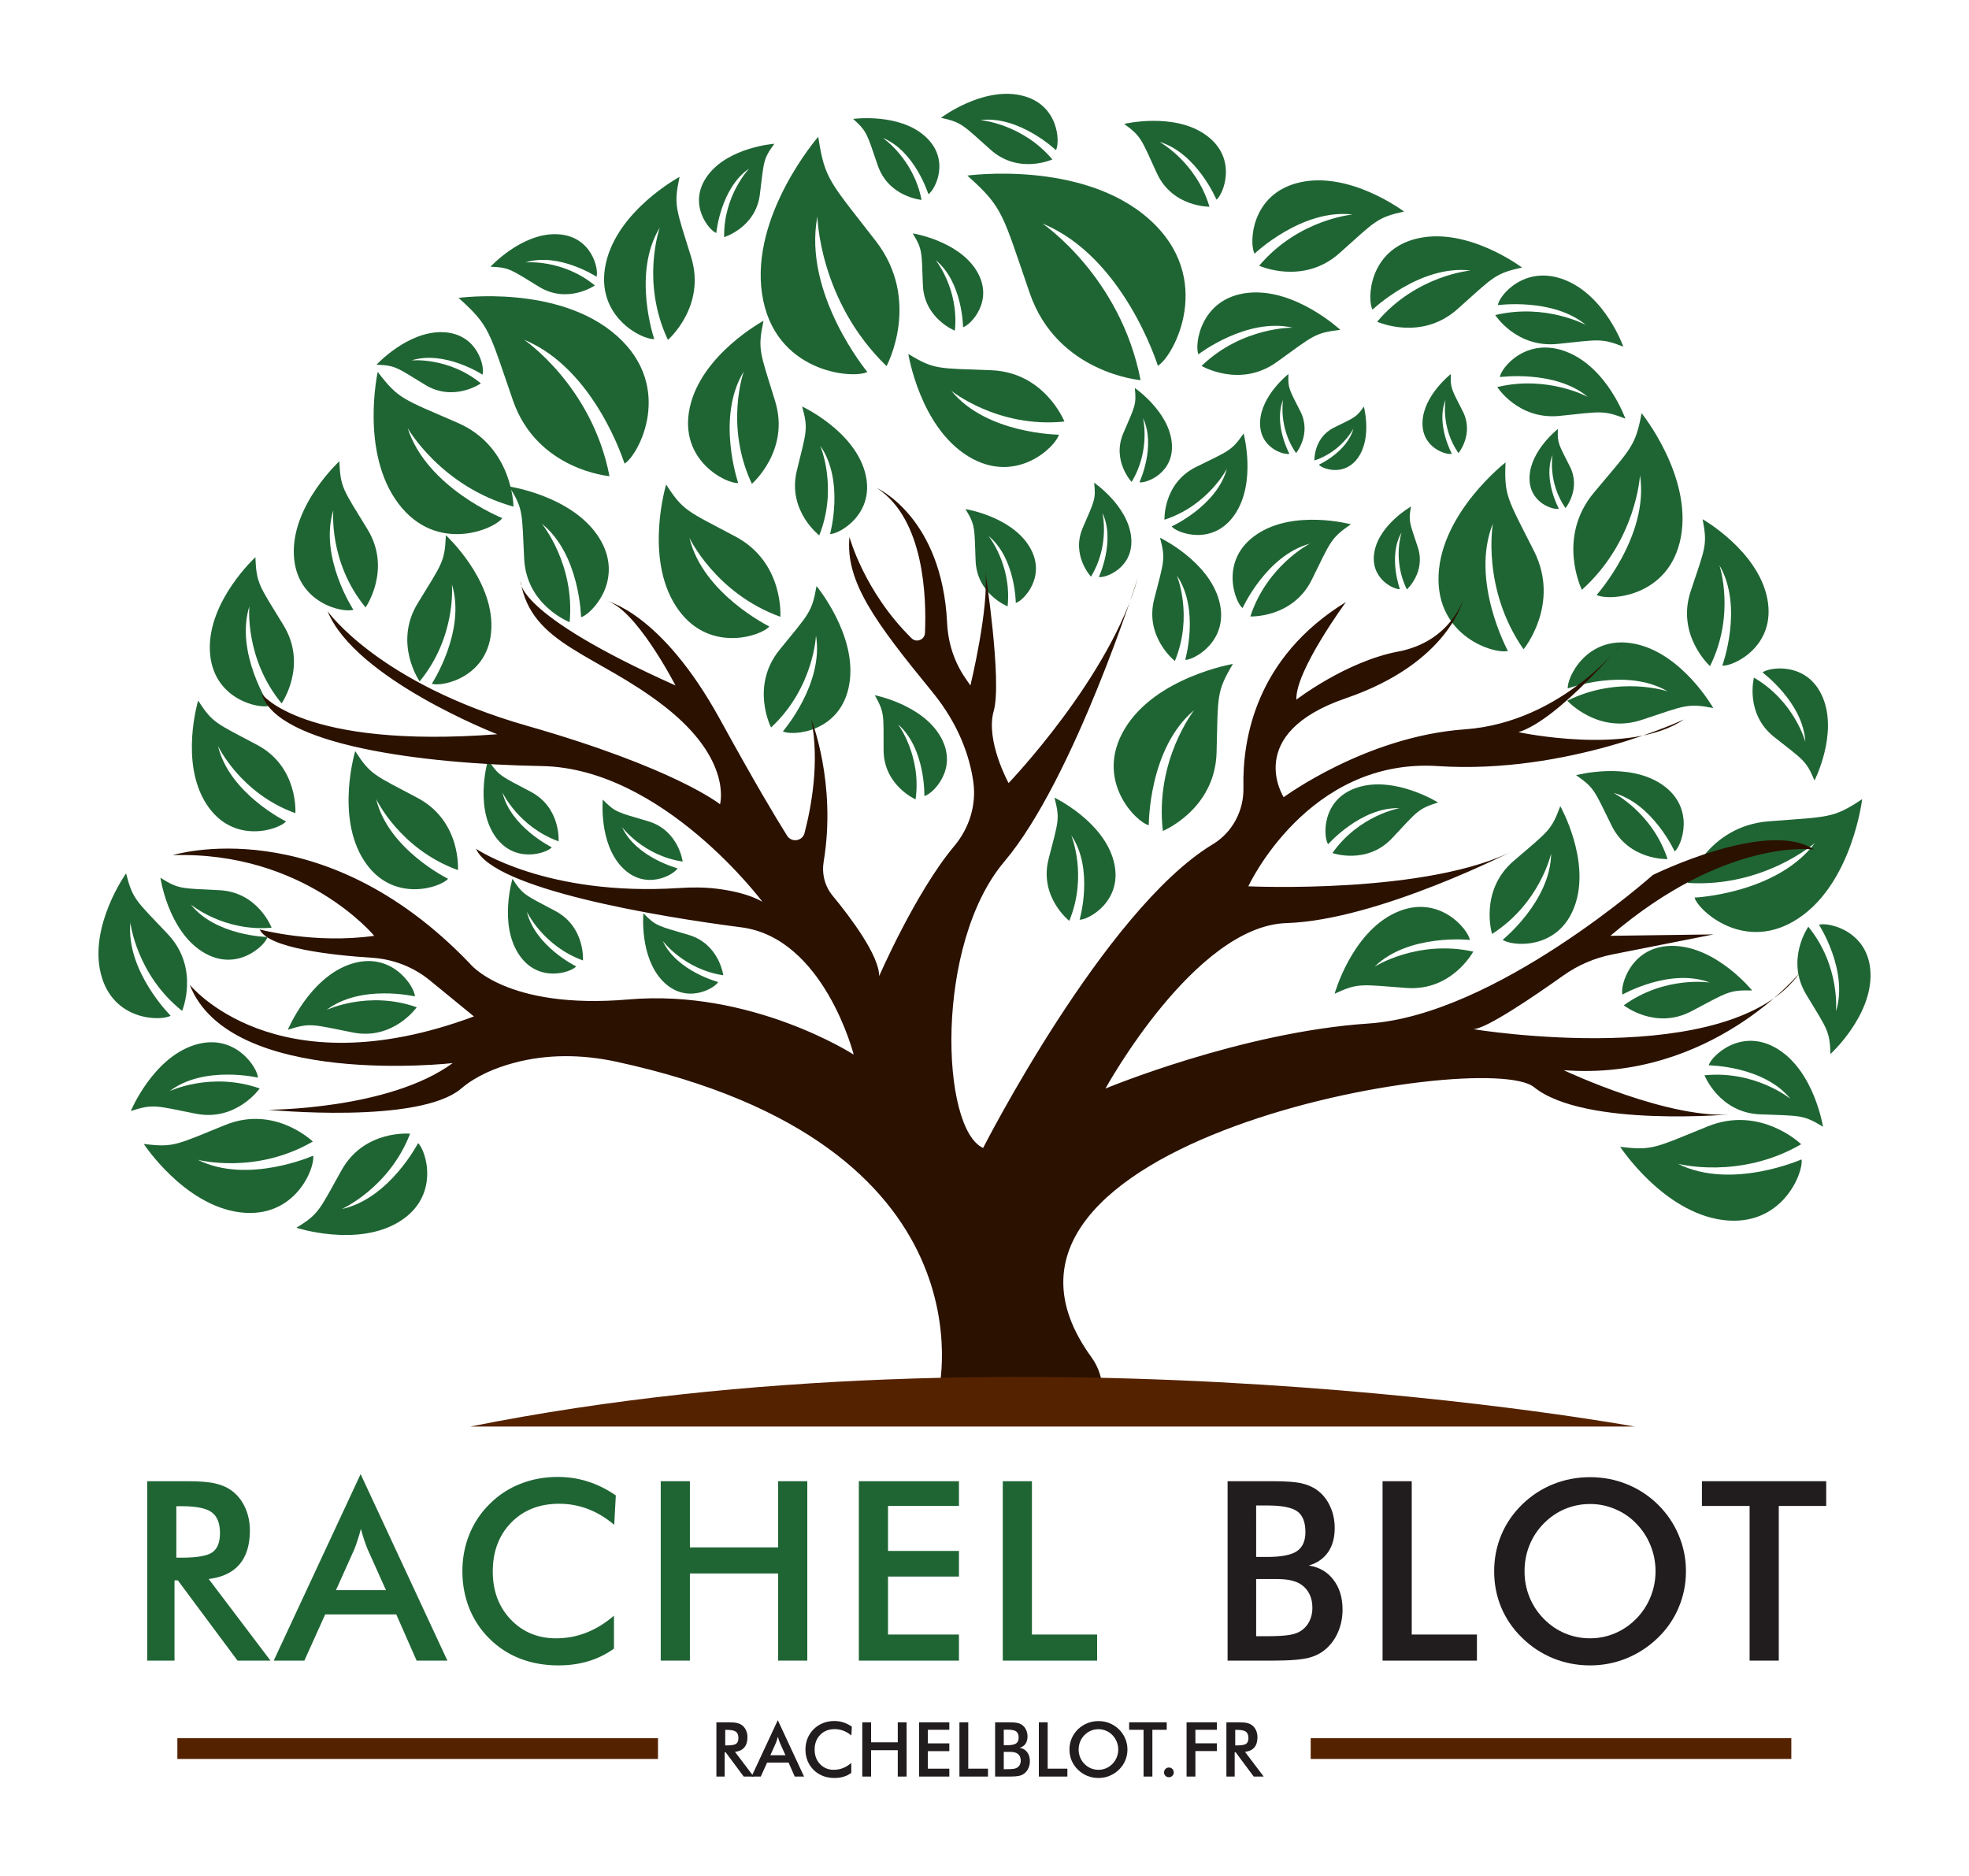 <?xml version="1.0" encoding="UTF-8" standalone="no"?>
<!-- Created with Inkscape (http://www.inkscape.org/) -->

<svg
   width="226.255mm"
   height="215.57mm"
   viewBox="0 0 226.255 215.57"
   version="1.1"
   id="svg3241"
   inkscape:version="1.2.1 (0f2f062aeb, 2022-09-21, custom)"
   sodipodi:docname="logo.svg"
   xmlns:inkscape="http://www.inkscape.org/namespaces/inkscape"
   xmlns:sodipodi="http://sodipodi.sourceforge.net/DTD/sodipodi-0.dtd"
   xmlns="http://www.w3.org/2000/svg"
   xmlns:svg="http://www.w3.org/2000/svg">
  <sodipodi:namedview
     id="namedview3243"
     pagecolor="#ffffff"
     bordercolor="#666666"
     borderopacity="1.0"
     inkscape:showpageshadow="2"
     inkscape:pageopacity="0.0"
     inkscape:pagecheckerboard="0"
     inkscape:deskcolor="#d1d1d1"
     inkscape:document-units="mm"
     showgrid="false"
     inkscape:zoom="0.57848045"
     inkscape:cx="461.55406"
     inkscape:cy="474.51906"
     inkscape:window-width="1848"
     inkscape:window-height="1016"
     inkscape:window-x="72"
     inkscape:window-y="27"
     inkscape:window-maximized="1"
     inkscape:current-layer="layer1" />
  <defs
     id="defs3238">
    <rect
       x="-115.925"
       y="1197.643"
       width="1066.082"
       height="266.944"
       id="rect3761" />
    <rect
       x="-115.925"
       y="1197.643"
       width="1066.082"
       height="266.944"
       id="rect5201" />
  </defs>
  <g
     inkscape:label="Layer 1"
     inkscape:groupmode="layer"
     id="layer1"
     transform="translate(23.698,-35.056)">
    <g
       id="g811"
       transform="translate(11.313,10.779)">
      <g
         aria-label="RACHELBLOT.FR"
         transform="matrix(0.218,0,0,0.218,71.866,-39.286)"
         id="text5199"
         style="font-size:40px;line-height:1;font-family:'Futura Md BT';-inkscape-font-specification:'Futura Md BT, Normal';letter-spacing:0px;word-spacing:0px;white-space:pre;shape-inside:url(#rect5201);display:inline">
        <path
           d="m -107.994,1211.627 h 0.84 q 3.691,0 4.902,-0.859 1.211,-0.859 1.211,-3.047 0,-2.363 -1.309,-3.32 -1.289,-0.977 -4.805,-0.977 h -0.84 z m -0.293,3.613 v 12.793 h -4.355 v -28.594 h 6.484 q 2.852,0 4.414,0.371 1.582,0.371 2.695,1.23 1.328,1.035 2.051,2.676 0.723,1.641 0.723,3.594 0,3.438 -1.66,5.391 -1.66,1.934 -4.902,2.324 l 9.844,13.008 h -5.254 l -9.512,-12.793 z"
           style="fill:#211c1d"
           id="path588" />
        <path
           d="m -84.205,1216.803 h 7.969 l -2.93,-6.523 q -0.254,-0.625 -0.527,-1.426 -0.273,-0.82 -0.547,-1.816 -0.234,0.938 -0.508,1.758 -0.254,0.801 -0.527,1.484 z m 12.852,11.23 -3.242,-7.363 h -11.328 l -3.32,7.363 h -4.883 l 13.848,-29.727 13.828,29.727 z"
           style="fill:#211c1d"
           id="path590" />
        <path
           d="m -41.51,1206.393 q -1.973,-1.68 -4.18,-2.52 -2.187,-0.84 -4.609,-0.84 -4.687,0 -7.637,3.008 -2.93,3.008 -2.93,7.793 0,4.629 2.852,7.637 2.871,3.008 7.227,3.008 2.539,0 4.824,-0.898 2.305,-0.898 4.414,-2.715 v 5.254 q -1.875,1.348 -4.082,2.012 -2.207,0.664 -4.785,0.664 -3.281,0 -6.074,-1.074 -2.773,-1.074 -4.883,-3.164 -2.09,-2.051 -3.223,-4.824 -1.113,-2.793 -1.113,-5.938 0,-3.144 1.113,-5.898 1.133,-2.773 3.262,-4.863 2.129,-2.109 4.883,-3.184 2.754,-1.094 5.957,-1.094 2.52,0 4.805,0.742 2.285,0.723 4.434,2.207 z"
           style="fill:#211c1d"
           id="path592" />
        <path
           d="m -35.748,1228.033 v -28.594 h 4.648 v 10.547 h 14.062 v -10.547 h 4.648 v 28.594 h -4.648 v -13.887 H -31.1 v 13.887 z"
           style="fill:#211c1d"
           id="path594" />
        <path
           d="m -5.826,1228.033 v -28.594 h 15.957 v 3.945 H -1.178 v 7.168 H 10.131 v 4.082 H -1.178 v 9.238 H 10.131 v 4.16 z"
           style="fill:#211c1d"
           id="path596" />
        <path
           d="m 15.463,1228.033 v -28.594 h 4.648 v 24.434 h 10.391 v 4.16 z"
           style="fill:#211c1d"
           id="path598" />
        <path
           d="m 38.822,1211.51 h 1.777 q 3.32,0 4.687,-0.898 1.387,-0.918 1.387,-3.066 0,-2.344 -1.27,-3.281 -1.27,-0.957 -4.805,-0.957 H 38.822 Z m 0,12.637 h 1.602 q 2.441,0 3.652,-0.195 1.211,-0.195 1.914,-0.684 0.859,-0.566 1.328,-1.523 0.469,-0.957 0.469,-2.109 0,-1.367 -0.566,-2.383 -0.566,-1.016 -1.621,-1.582 -0.664,-0.332 -1.523,-0.488 -0.84,-0.156 -2.246,-0.156 H 40.423 38.822 Z m -4.551,3.887 v -28.594 h 7.207 q 3.086,0 4.551,0.332 1.484,0.332 2.52,1.094 1.328,0.977 2.051,2.559 0.742,1.582 0.742,3.496 0,2.285 -1.055,3.828 -1.055,1.523 -3.066,2.129 2.5,0.391 3.926,2.285 1.445,1.875 1.445,4.746 0,1.738 -0.605,3.301 -0.605,1.562 -1.719,2.656 -1.172,1.191 -2.91,1.68 -1.738,0.488 -5.84,0.488 z"
           style="fill:#211c1d"
           id="path600" />
        <path
           d="m 57.318,1228.033 v -28.594 h 4.648 v 24.434 h 10.391 v 4.16 z"
           style="fill:#211c1d"
           id="path602" />
        <path
           d="m 99.173,1213.795 q 0,-2.168 -0.801,-4.121 -0.781,-1.953 -2.266,-3.477 -1.445,-1.504 -3.359,-2.305 -1.895,-0.82 -4.004,-0.82 -2.109,0 -4.023,0.801 -1.895,0.801 -3.379,2.324 -1.484,1.504 -2.266,3.457 -0.781,1.953 -0.781,4.141 0,2.168 0.781,4.101 0.781,1.934 2.266,3.457 1.484,1.523 3.379,2.324 1.895,0.801 4.023,0.801 2.09,0 3.965,-0.801 1.895,-0.801 3.398,-2.324 1.484,-1.524 2.266,-3.457 0.801,-1.953 0.801,-4.101 z m 4.844,0 q 0,3.047 -1.152,5.762 -1.133,2.715 -3.32,4.844 -2.207,2.129 -4.98,3.262 -2.773,1.133 -5.82,1.133 -3.086,0 -5.898,-1.133 -2.793,-1.152 -4.941,-3.262 -2.187,-2.129 -3.32,-4.824 -1.133,-2.695 -1.133,-5.781 0,-3.066 1.133,-5.781 1.133,-2.715 3.32,-4.863 2.187,-2.129 4.961,-3.242 2.773,-1.113 5.879,-1.113 3.086,0 5.84,1.113 2.773,1.113 4.961,3.242 2.187,2.168 3.32,4.902 1.152,2.715 1.152,5.742 z"
           style="fill:#211c1d"
           id="path604" />
        <path
           d="m 117.162,1203.385 v 24.648 h -4.648 v -24.648 h -7.598 v -3.945 h 19.805 v 3.945 z"
           style="fill:#211c1d"
           id="path606" />
        <path
           d="m 123.314,1225.865 q 0,-1.074 0.742,-1.836 0.742,-0.762 1.816,-0.762 1.074,0 1.816,0.762 0.742,0.762 0.742,1.836 0,1.055 -0.742,1.797 -0.742,0.723 -1.816,0.723 -1.074,0 -1.816,-0.723 -0.742,-0.742 -0.742,-1.797 z"
           style="fill:#211c1d"
           id="path608" />
        <path
           d="m 135.189,1228.033 v -28.594 h 15.957 v 3.945 h -11.309 v 7.129 h 11.309 v 4.082 h -11.309 v 13.437 z"
           style="fill:#211c1d"
           id="path610" />
        <path
           d="m 160.833,1211.627 h 0.84 q 3.691,0 4.902,-0.859 1.211,-0.859 1.211,-3.047 0,-2.363 -1.309,-3.32 -1.289,-0.977 -4.805,-0.977 h -0.84 z m -0.293,3.613 v 12.793 h -4.355 v -28.594 h 6.484 q 2.852,0 4.414,0.371 1.582,0.371 2.695,1.23 1.328,1.035 2.051,2.676 0.723,1.641 0.723,3.594 0,3.438 -1.66,5.391 -1.66,1.934 -4.902,2.324 l 9.844,13.008 h -5.254 l -9.512,-12.793 z"
           style="fill:#211c1d"
           id="path612" />
      </g>
      <g
         aria-label="RACHEL BLOT"
         transform="matrix(0.721,0,0,0.721,63.117,-670.31)"
         id="text3759"
         style="font-size:40px;line-height:1;font-family:'Futura Md BT';-inkscape-font-specification:'Futura Md BT, Normal';letter-spacing:1.651px;word-spacing:1.651px;white-space:pre;shape-inside:url(#rect3761)">
        <path
           d="m -107.994,1211.627 h 0.84 q 3.691,0 4.902,-0.859 1.211,-0.859 1.211,-3.047 0,-2.363 -1.309,-3.32 -1.289,-0.977 -4.805,-0.977 h -0.84 z m -0.293,3.613 v 12.793 h -4.355 v -28.594 h 6.484 q 2.852,0 4.414,0.371 1.582,0.371 2.695,1.23 1.328,1.035 2.051,2.676 0.723,1.641 0.723,3.594 0,3.438 -1.66,5.391 -1.66,1.934 -4.902,2.324 l 9.844,13.008 h -5.254 l -9.512,-12.793 z"
           style="fill:#1f6534"
           id="path426" />
        <path
           d="m -82.554,1216.803 h 7.969 l -2.93,-6.523 q -0.254,-0.625 -0.527,-1.426 -0.273,-0.82 -0.547,-1.816 -0.234,0.938 -0.508,1.758 -0.254,0.801 -0.527,1.484 z m 12.852,11.23 -3.242,-7.363 h -11.328 l -3.32,7.363 h -4.883 l 13.848,-29.727 13.828,29.727 z"
           style="fill:#1f6534"
           id="path428" />
        <path
           d="m -38.209,1206.393 q -1.973,-1.68 -4.18,-2.52 -2.187,-0.84 -4.609,-0.84 -4.687,0 -7.637,3.008 -2.93,3.008 -2.93,7.793 0,4.629 2.852,7.637 2.871,3.008 7.227,3.008 2.539,0 4.824,-0.898 2.305,-0.898 4.414,-2.715 v 5.254 q -1.875,1.348 -4.082,2.012 -2.207,0.664 -4.785,0.664 -3.281,0 -6.074,-1.074 -2.773,-1.074 -4.883,-3.164 -2.09,-2.051 -3.223,-4.824 -1.113,-2.793 -1.113,-5.938 0,-3.144 1.113,-5.898 1.133,-2.773 3.262,-4.863 2.129,-2.109 4.883,-3.184 2.754,-1.094 5.957,-1.094 2.52,0 4.805,0.742 2.285,0.723 4.434,2.207 z"
           style="fill:#1f6534"
           id="path430" />
        <path
           d="m -30.796,1228.033 v -28.594 h 4.648 v 10.547 h 14.062 v -10.547 h 4.648 v 28.594 h -4.648 v -13.887 h -14.062 v 13.887 z"
           style="fill:#1f6534"
           id="path432" />
        <path
           d="m 0.776,1228.033 v -28.594 H 16.733 v 3.945 H 5.425 v 7.168 H 16.733 v 4.082 H 5.425 v 9.238 H 16.733 v 4.16 z"
           style="fill:#1f6534"
           id="path434" />
        <path
           d="m 23.716,1228.033 v -28.594 h 4.648 v 24.434 h 10.391 v 4.16 z"
           style="fill:#1f6534"
           id="path436" />
        <path
           d="m 64.098,1211.51 h 1.777 q 3.32,0 4.687,-0.898 1.387,-0.918 1.387,-3.066 0,-2.344 -1.27,-3.281 -1.27,-0.957 -4.805,-0.957 h -1.777 z m 0,12.637 h 1.602 q 2.441,0 3.652,-0.195 1.211,-0.195 1.914,-0.684 0.859,-0.566 1.328,-1.523 0.469,-0.957 0.469,-2.109 0,-1.367 -0.566,-2.383 -0.566,-1.016 -1.621,-1.582 -0.664,-0.332 -1.523,-0.488 -0.84,-0.156 -2.246,-0.156 h -1.406 -1.602 z m -4.551,3.887 v -28.594 h 7.207 q 3.086,0 4.551,0.332 1.484,0.332 2.52,1.094 1.328,0.977 2.051,2.559 0.742,1.582 0.742,3.496 0,2.285 -1.055,3.828 -1.055,1.523 -3.066,2.129 2.5,0.391 3.926,2.285 1.445,1.875 1.445,4.746 0,1.738 -0.605,3.301 -0.605,1.562 -1.719,2.656 -1.172,1.191 -2.91,1.68 -1.738,0.488 -5.84,0.488 z"
           style="fill:#211c1d"
           id="path438" />
        <path
           d="m 84.245,1228.033 v -28.594 h 4.648 v 24.434 h 10.391 v 4.16 z"
           style="fill:#211c1d"
           id="path440" />
        <path
           d="m 127.751,1213.795 q 0,-2.168 -0.801,-4.121 -0.781,-1.953 -2.266,-3.477 -1.445,-1.504 -3.359,-2.305 -1.895,-0.82 -4.004,-0.82 -2.109,0 -4.023,0.801 -1.895,0.801 -3.379,2.324 -1.484,1.504 -2.266,3.457 -0.781,1.953 -0.781,4.141 0,2.168 0.781,4.101 0.781,1.934 2.266,3.457 1.484,1.523 3.379,2.324 1.895,0.801 4.023,0.801 2.09,0 3.965,-0.801 1.895,-0.801 3.398,-2.324 1.484,-1.524 2.266,-3.457 0.801,-1.953 0.801,-4.101 z m 4.844,0 q 0,3.047 -1.152,5.762 -1.133,2.715 -3.32,4.844 -2.207,2.129 -4.98,3.262 -2.773,1.133 -5.82,1.133 -3.086,0 -5.898,-1.133 -2.793,-1.152 -4.941,-3.262 -2.187,-2.129 -3.32,-4.824 -1.133,-2.695 -1.133,-5.781 0,-3.066 1.133,-5.781 1.133,-2.715 3.32,-4.863 2.188,-2.129 4.961,-3.242 2.773,-1.113 5.879,-1.113 3.086,0 5.84,1.113 2.773,1.113 4.961,3.242 2.188,2.168 3.32,4.902 1.152,2.715 1.152,5.742 z"
           style="fill:#211c1d"
           id="path442" />
        <path
           d="m 147.39,1203.385 v 24.648 h -4.648 v -24.648 h -7.598 v -3.945 h 19.805 v 3.945 z"
           style="fill:#211c1d"
           id="path444" />
      </g>
      <path
         d="m 40.599,226.403 h -55.229 v -2.384 h 55.229 v 2.384"
         style="fill:#552200;fill-opacity:1;fill-rule:nonzero;stroke:none;stroke-width:0.032"
         id="path2492" />
      <path
         d="m 170.828,226.403 h -55.229 v -2.384 h 55.229 v 2.384"
         style="fill:#552200;fill-opacity:1;fill-rule:nonzero;stroke:none;stroke-width:0.032"
         id="path2494" />
      <path
         d="m -1.936,142.611 c 0,0 2.486,-6.007 7.249,-7.56 4.766,-1.553 7.353,2.692 7.353,3.727 0,0 -6.213,-1.448 -10.15,1.556 0,0 4.766,-2.28 10.36,-0.311 0,0 -2.692,3.832 -7.356,2.899 -4.661,-0.93 -4.867,-1.14 -7.455,-0.311"
         style="fill:#1f6534;fill-opacity:1;fill-rule:nonzero;stroke:none;stroke-width:0.032"
         id="path2496" />
      <path
         d="m -19.98,151.946 c 0,0 2.486,-6.01 7.252,-7.563 4.763,-1.553 7.353,2.692 7.353,3.727 0,0 -6.213,-1.448 -10.15,1.556 0,0 4.766,-2.28 10.357,-0.311 0,0 -2.692,3.832 -7.353,2.899 -4.661,-0.93 -4.867,-1.137 -7.458,-0.308"
         style="fill:#1f6534;fill-opacity:1;fill-rule:nonzero;stroke:none;stroke-width:0.032"
         id="path2498" />
      <path
         d="m -12.242,104.787 c 0,0 -2.137,7.077 0.94,11.871 3.073,4.794 8.407,2.921 9.154,2.01 0,0 -6.512,-3.194 -7.814,-8.671 0,0 2.553,5.436 8.89,7.725 0,0 0.387,-5.309 -4.385,-7.842 -4.772,-2.534 -5.102,-2.499 -6.785,-5.093"
         style="fill:#1f6534;fill-opacity:1;fill-rule:nonzero;stroke:none;stroke-width:0.032"
         id="path2500" />
      <path
         d="m -16.576,125.145 c 0,0 0.864,5.991 4.807,8.487 3.943,2.496 7.255,-0.743 7.493,-1.68 0,0 -5.94,-0.117 -8.804,-3.731 0,0 3.778,3.15 9.277,2.657 0,0 -1.553,-4.077 -5.972,-4.305 -4.42,-0.229 -4.655,-0.089 -6.801,-1.429"
         style="fill:#1f6534;fill-opacity:1;fill-rule:nonzero;stroke:none;stroke-width:0.032"
         id="path2502" />
      <path
         d="m -5.664,88.306 c 0,0 -5.436,4.994 -5.232,10.678 0.2,5.686 5.737,6.791 6.842,6.388 0,0 -3.969,-6.061 -2.302,-11.427 0,0 -0.572,5.966 3.705,11.163 0,0 3.035,-4.366 0.225,-8.973 -2.81,-4.604 -3.112,-4.743 -3.239,-7.83"
         style="fill:#1f6534;fill-opacity:1;fill-rule:nonzero;stroke:none;stroke-width:0.032"
         id="path2504" />
      <path
         d="m 3.985,77.279 c 0,0 -5.436,4.991 -5.232,10.678 0.2,5.683 5.737,6.791 6.842,6.385 0,0 -3.969,-6.058 -2.302,-11.427 0,0 -0.572,5.969 3.705,11.163 0,0 3.038,-4.362 0.225,-8.969 -2.81,-4.607 -3.111,-4.747 -3.239,-7.83"
         style="fill:#1f6534;fill-opacity:1;fill-rule:nonzero;stroke:none;stroke-width:0.032"
         id="path2506" />
      <path
         d="m -20.523,124.634 c 0,0 -4.28,6.013 -2.902,11.532 1.378,5.521 7.023,5.451 8.02,4.826 0,0 -5.14,-5.102 -4.626,-10.7 0,0 0.683,5.956 5.947,10.15 0,0 2.061,-4.902 -1.645,-8.823 -3.708,-3.918 -4.032,-3.994 -4.794,-6.985"
         style="fill:#1f6534;fill-opacity:1;fill-rule:nonzero;stroke:none;stroke-width:0.032"
         id="path2508" />
      <path
         d="m 38.919,129.229 c 0,0 -0.473,5.001 2.223,7.782 2.692,2.784 5.994,0.819 6.369,0.111 0,0 -4.769,-1.254 -6.372,-4.728 0,0 2.432,3.277 6.96,3.953 0,0 -0.454,-3.591 -3.972,-4.636 -3.521,-1.048 -3.737,-0.981 -5.207,-2.483"
         style="fill:#1f6534;fill-opacity:1;fill-rule:nonzero;stroke:none;stroke-width:0.032"
         id="path2510" />
      <path
         d="m 34.255,116.163 c 0,0 -0.473,5.001 2.219,7.782 2.692,2.784 5.994,0.819 6.369,0.111 0,0 -4.769,-1.254 -6.372,-4.728 0,0 2.432,3.277 6.963,3.953 0,0 -0.454,-3.591 -3.975,-4.635 -3.521,-1.048 -3.737,-0.981 -5.204,-2.483"
         style="fill:#1f6534;fill-opacity:1;fill-rule:nonzero;stroke:none;stroke-width:0.032"
         id="path2512" />
      <path
         d="m 58.814,91.624 c 0,0 4.724,5.671 3.766,11.278 -0.956,5.61 -6.588,5.966 -7.63,5.42 0,0 4.74,-5.477 3.8,-11.017 0,0 -0.229,5.988 -5.159,10.57 0,0 -2.426,-4.731 0.972,-8.922 3.4,-4.191 3.718,-4.289 4.251,-7.328"
         style="fill:#1f6534;fill-opacity:1;fill-rule:nonzero;stroke:none;stroke-width:0.032"
         id="path2514" />
      <path
         d="m 8.255,66.186 c 0,0 3.566,-3.88 7.623,-3.737 4.058,0.143 4.845,4.096 4.556,4.883 0,0 -4.324,-2.832 -8.157,-1.641 0,0 4.261,-0.406 7.969,2.645 0,0 -3.115,2.169 -6.404,0.162 -3.286,-2.007 -3.385,-2.223 -5.588,-2.311"
         style="fill:#1f6534;fill-opacity:1;fill-rule:nonzero;stroke:none;stroke-width:0.032"
         id="path2516" />
      <path
         d="m 21.352,54.927 c 0,0 3.562,-3.88 7.62,-3.737 4.058,0.146 4.848,4.096 4.559,4.886 0,0 -4.324,-2.835 -8.157,-1.645 0,0 4.261,-0.406 7.969,2.648 0,0 -3.118,2.165 -6.404,0.159 -3.286,-2.007 -3.388,-2.222 -5.588,-2.311"
         style="fill:#1f6534;fill-opacity:1;fill-rule:nonzero;stroke:none;stroke-width:0.032"
         id="path2518" />
      <path
         d="m 63.021,37.941 c 0,0 5.217,-0.714 8.252,1.984 3.032,2.699 1.121,6.245 0.394,6.667 0,0 -1.524,-4.94 -5.232,-6.467 0,0 3.54,2.403 4.448,7.122 0,0 -3.781,-0.321 -5.032,-3.962 -1.254,-3.642 -1.194,-3.87 -2.829,-5.344"
         style="fill:#1f6534;fill-opacity:1;fill-rule:nonzero;stroke:none;stroke-width:0.032"
         id="path2520" />
      <path
         d="m 69.365,64.951 c 0,0 1.318,8.347 6.868,11.754 5.553,3.41 10.112,-1.172 10.427,-2.48 0,0 -8.293,-0.054 -12.357,-5.045 0,0 5.331,4.328 12.998,3.537 0,0 -2.242,-5.661 -8.417,-5.896 -6.172,-0.238 -6.499,-0.038 -9.519,-1.87"
         style="fill:#1f6534;fill-opacity:1;fill-rule:nonzero;stroke:none;stroke-width:0.032"
         id="path2522" />
      <path
         d="m 69.869,51.095 c 0,0 5.204,0.822 7.328,4.28 2.124,3.461 -0.73,6.302 -1.546,6.499 0,0 -0.035,-5.169 -3.143,-7.703 0,0 2.696,3.321 2.203,8.103 0,0 -3.531,-1.397 -3.677,-5.245 -0.146,-3.848 -0.022,-4.051 -1.165,-5.934"
         style="fill:#1f6534;fill-opacity:1;fill-rule:nonzero;stroke:none;stroke-width:0.032"
         id="path2524" />
      <path
         d="m 94.168,38.516 c 0,0 5.744,-1.375 9.427,1.305 3.683,2.677 1.94,6.845 1.175,7.398 0,0 -2.245,-5.347 -6.55,-6.642 0,0 4.213,2.292 5.747,7.455 0,0 -4.255,0.063 -6.052,-3.864 -1.8,-3.927 -1.756,-4.188 -3.747,-5.652"
         style="fill:#1f6534;fill-opacity:1;fill-rule:nonzero;stroke:none;stroke-width:0.032"
         id="path2526" />
      <path
         d="m 73.121,37.811 c 0,0 4.712,-3.562 9.16,-2.584 4.448,0.975 4.521,5.493 4.045,6.306 0,0 -4.201,-3.997 -8.668,-3.458 0,0 4.782,0.41 8.258,4.524 0,0 -3.873,1.762 -7.096,-1.111 -3.223,-2.877 -3.289,-3.134 -5.699,-3.677"
         style="fill:#1f6534;fill-opacity:1;fill-rule:nonzero;stroke:none;stroke-width:0.032"
         id="path2528" />
      <path
         d="m 126.324,48.587 c 0,0 -6.131,-4.636 -11.916,-3.366 -5.782,1.27 -5.88,7.147 -5.258,8.204 0,0 5.461,-5.201 11.271,-4.496 0,0 -6.22,0.53 -10.741,5.883 0,0 5.039,2.292 9.23,-1.448 4.191,-3.74 4.277,-4.074 7.414,-4.778"
         style="fill:#1f6534;fill-opacity:1;fill-rule:nonzero;stroke:none;stroke-width:0.032"
         id="path2530" />
      <path
         d="m 139.878,55.019 c 0,0 -6.128,-4.632 -11.913,-3.365 -5.785,1.27 -5.88,7.147 -5.261,8.204 0,0 5.464,-5.201 11.271,-4.496 0,0 -6.217,0.53 -10.738,5.883 0,0 5.039,2.292 9.227,-1.448 4.191,-3.737 4.28,-4.074 7.414,-4.778"
         style="fill:#1f6534;fill-opacity:1;fill-rule:nonzero;stroke:none;stroke-width:0.032"
         id="path2532" />
      <path
         d="m 151.524,64.112 c 0,0 -2.048,-5.826 -6.728,-7.671 -4.68,-1.841 -7.607,1.924 -7.687,2.896 0,0 6.366,-0.854 10.103,2.28 0,0 -4.626,-2.521 -10.404,-1.133 0,0 2.419,3.807 7.185,3.312 4.763,-0.492 4.988,-0.67 7.531,0.318"
         style="fill:#1f6534;fill-opacity:1;fill-rule:nonzero;stroke:none;stroke-width:0.032"
         id="path2534" />
      <path
         d="m 151.756,72.383 c 0,0 -2.051,-5.826 -6.731,-7.671 -4.68,-1.841 -7.607,1.924 -7.687,2.896 0,0 6.369,-0.854 10.103,2.28 0,0 -4.623,-2.521 -10.404,-1.133 0,0 2.423,3.807 7.185,3.312 4.766,-0.492 4.988,-0.67 7.534,0.318"
         style="fill:#1f6534;fill-opacity:1;fill-rule:nonzero;stroke:none;stroke-width:0.032"
         id="path2536" />
      <path
         d="m 119.003,62.182 c 0,0 -5.207,-4.861 -10.665,-4.248 -5.455,0.616 -6.109,6.026 -5.639,7.058 0,0 5.537,-4.267 10.827,-3.061 0,0 -5.785,-0.108 -10.468,4.394 0,0 4.423,2.6 8.649,-0.448 4.226,-3.045 4.337,-3.346 7.296,-3.696"
         style="fill:#1f6534;fill-opacity:1;fill-rule:nonzero;stroke:none;stroke-width:0.032"
         id="path2538" />
      <path
         d="m 75.93,82.778 c 0,0 5.204,0.822 7.328,4.283 2.124,3.458 -0.73,6.302 -1.546,6.499 0,0 -0.035,-5.172 -3.143,-7.703 0,0 2.696,3.321 2.203,8.099 0,0 -3.531,-1.397 -3.677,-5.245 -0.146,-3.848 -0.022,-4.051 -1.165,-5.934"
         style="fill:#1f6534;fill-opacity:1;fill-rule:nonzero;stroke:none;stroke-width:0.032"
         id="path2540" />
      <path
         d="m 106.661,100.571 c 0,0 -8.874,1.508 -12.436,7.461 -3.562,5.953 1.372,10.754 2.769,11.071 0,0 -0.044,-8.833 5.22,-13.221 0,0 -4.54,5.728 -3.604,13.884 0,0 6.001,-2.457 6.175,-9.033 0.175,-6.579 -0.041,-6.922 1.876,-10.163"
         style="fill:#1f6534;fill-opacity:1;fill-rule:nonzero;stroke:none;stroke-width:0.032"
         id="path2542" />
      <path
         d="m 120.212,84.525 c 0,0 -6.541,-1.765 -10.852,1.184 -4.312,2.95 -2.448,7.785 -1.591,8.446 0,0 2.75,-6.058 7.731,-7.401 0,0 -4.909,2.489 -6.836,8.36 0,0 4.877,0.21 7.068,-4.232 2.191,-4.442 2.153,-4.743 4.48,-6.356"
         style="fill:#1f6534;fill-opacity:1;fill-rule:nonzero;stroke:none;stroke-width:0.032"
         id="path2544" />
      <path
         d="m 86.157,115.935 c 0,0 5.563,2.661 6.794,7.252 1.229,4.591 -2.924,6.829 -3.905,6.775 0,0 1.689,-5.81 -0.959,-9.693 0,0 1.918,4.629 -0.229,9.827 0,0 -3.493,-2.743 -2.375,-7.112 1.118,-4.366 1.327,-4.553 0.673,-7.048"
         style="fill:#1f6534;fill-opacity:1;fill-rule:nonzero;stroke:none;stroke-width:0.032"
         id="path2546" />
      <path
         d="m 98.289,86.074 c 0,0 5.563,2.657 6.794,7.249 1.229,4.594 -2.924,6.829 -3.905,6.779 0,0 1.689,-5.813 -0.959,-9.693 0,0 1.918,4.629 -0.229,9.827 0,0 -3.493,-2.746 -2.375,-7.112 1.118,-4.369 1.327,-4.553 0.673,-7.049"
         style="fill:#1f6534;fill-opacity:1;fill-rule:nonzero;stroke:none;stroke-width:0.032"
         id="path2548" />
      <path
         d="m 146.098,113.357 c 0,0 5.953,-1.607 9.877,1.079 3.921,2.683 2.226,7.087 1.448,7.684 0,0 -2.502,-5.509 -7.039,-6.734 0,0 4.47,2.267 6.223,7.61 0,0 -4.439,0.191 -6.433,-3.854 -1.994,-4.042 -1.959,-4.318 -4.077,-5.785"
         style="fill:#1f6534;fill-opacity:1;fill-rule:nonzero;stroke:none;stroke-width:0.032"
         id="path2550" />
      <path
         d="m 127.127,82.483 c 0,0 -3.588,2.032 -4.197,5.153 -0.606,3.121 2.27,4.423 2.921,4.34 0,0 -1.397,-3.8 0.191,-6.512 0,0 -1.067,3.178 0.61,6.547 0,0 2.203,-1.994 1.254,-4.858 -0.949,-2.864 -1.095,-2.978 -0.778,-4.67"
         style="fill:#1f6534;fill-opacity:1;fill-rule:nonzero;stroke:none;stroke-width:0.032"
         id="path2552" />
      <path
         d="m 160.636,83.947 c 0,0 6.356,3.6 7.433,9.128 1.076,5.528 -4.016,7.833 -5.172,7.69 0,0 2.473,-6.731 -0.333,-11.535 0,0 1.886,5.626 -1.08,11.592 0,0 -3.905,-3.531 -2.222,-8.601 1.683,-5.07 1.943,-5.271 1.375,-8.274"
         style="fill:#1f6534;fill-opacity:1;fill-rule:nonzero;stroke:none;stroke-width:0.032"
         id="path2554" />
      <path
         d="m 161.859,105.638 c 0,0 -3.578,-6.321 -9.074,-7.391 -5.493,-1.07 -7.782,3.994 -7.639,5.14 0,0 6.69,-2.457 11.465,0.333 0,0 -5.594,-1.873 -11.525,1.076 0,0 3.508,3.877 8.55,2.207 5.039,-1.673 5.239,-1.93 8.223,-1.365"
         style="fill:#1f6534;fill-opacity:1;fill-rule:nonzero;stroke:none;stroke-width:0.032"
         id="path2556" />
      <path
         d="m 173.489,113.969 c 0,0 2.705,-5.28 0.968,-9.509 -1.737,-4.229 -6.22,-3.518 -6.937,-2.905 0,0 4.68,3.461 4.918,7.972 0,0 -1.232,-4.658 -5.906,-7.382 0,0 -1.073,4.137 2.33,6.826 3.404,2.686 3.67,2.708 4.626,4.997"
         style="fill:#1f6534;fill-opacity:1;fill-rule:nonzero;stroke:none;stroke-width:0.032"
         id="path2558" />
      <path
         d="m 137.989,77.413 c 0,0 -7.363,5.731 -7.693,12.916 -0.33,7.185 6.531,9.147 7.966,8.75 0,0 -4.378,-8.042 -1.727,-14.634 0,0 -1.333,7.461 3.524,14.446 0,0 4.274,-5.188 1.206,-11.281 -3.07,-6.093 -3.435,-6.299 -3.277,-10.198"
         style="fill:#1f6534;fill-opacity:1;fill-rule:nonzero;stroke:none;stroke-width:0.032"
         id="path2560" />
      <path
         d="m 144.002,73.574 c 0,0 -3.115,2.426 -3.254,5.464 -0.14,3.038 2.762,3.87 3.369,3.702 0,0 -1.851,-3.404 -0.73,-6.191 0,0 -0.565,3.156 1.489,6.112 0,0 1.81,-2.194 0.511,-4.772 -1.299,-2.578 -1.451,-2.664 -1.384,-4.315"
         style="fill:#1f6534;fill-opacity:1;fill-rule:nonzero;stroke:none;stroke-width:0.032"
         id="path2562" />
      <path
         d="m 131.703,67.259 c 0,0 -3.115,2.426 -3.254,5.464 -0.14,3.038 2.765,3.87 3.372,3.702 0,0 -1.854,-3.404 -0.73,-6.191 0,0 -0.565,3.156 1.489,6.112 0,0 1.81,-2.194 0.511,-4.772 -1.299,-2.575 -1.454,-2.664 -1.387,-4.315"
         style="fill:#1f6534;fill-opacity:1;fill-rule:nonzero;stroke:none;stroke-width:0.032"
         id="path2564" />
      <path
         d="m 113.04,67.259 c 0,0 -3.115,2.426 -3.254,5.464 -0.14,3.038 2.762,3.87 3.369,3.702 0,0 -1.851,-3.404 -0.73,-6.191 0,0 -0.562,3.156 1.492,6.112 0,0 1.807,-2.194 0.508,-4.772 -1.299,-2.575 -1.451,-2.664 -1.384,-4.315"
         style="fill:#1f6534;fill-opacity:1;fill-rule:nonzero;stroke:none;stroke-width:0.032"
         id="path2566" />
      <path
         d="m 153.626,71.761 c 0,0 5.82,7.207 4.512,14.227 -1.308,7.02 -8.385,7.363 -9.681,6.655 0,0 6.052,-6.782 4.982,-13.754 0,0 -0.4,7.512 -6.677,13.167 0,0 -2.959,-5.982 1.387,-11.176 4.347,-5.194 4.747,-5.312 5.477,-9.119"
         style="fill:#1f6534;fill-opacity:1;fill-rule:nonzero;stroke:none;stroke-width:0.032"
         id="path2568" />
      <path
         d="m 107.89,74.091 c 0,0 1.511,5.613 -1.019,9.315 -2.53,3.699 -6.683,2.102 -7.249,1.365 0,0 5.197,-2.359 6.35,-6.636 0,0 -2.134,4.213 -7.176,5.867 0,0 -0.181,-4.185 3.635,-6.067 3.813,-1.88 4.074,-1.848 5.458,-3.845"
         style="fill:#1f6534;fill-opacity:1;fill-rule:nonzero;stroke:none;stroke-width:0.032"
         id="path2570" />
      <path
         d="m 130.229,116.49 c 0,0 -4.934,-3.083 -9.211,-1.737 -4.277,1.343 -3.953,5.782 -3.416,6.537 0,0 3.772,-4.286 8.198,-4.143 0,0 -4.651,0.816 -7.703,5.156 0,0 3.953,1.391 6.861,-1.711 2.911,-3.102 2.953,-3.359 5.271,-4.102"
         style="fill:#1f6534;fill-opacity:1;fill-rule:nonzero;stroke:none;stroke-width:0.032"
         id="path2572" />
      <path
         d="m 121.708,70.996 c 0,0 0.946,3.512 -0.635,5.826 -1.584,2.311 -4.181,1.311 -4.534,0.854 0,0 3.251,-1.476 3.972,-4.15 0,0 -1.337,2.635 -4.486,3.667 0,0 -0.114,-2.616 2.27,-3.791 2.384,-1.178 2.546,-1.156 3.413,-2.407"
         style="fill:#1f6534;fill-opacity:1;fill-rule:nonzero;stroke:none;stroke-width:0.032"
         id="path2574" />
      <path
         d="m 57.16,70.989 c 0,0 5.861,2.711 7.21,7.503 1.349,4.794 -2.972,7.191 -4,7.15 0,0 1.692,-6.112 -1.127,-10.141 0,0 2.067,4.823 -0.114,10.297 0,0 -3.696,-2.829 -2.581,-7.42 1.118,-4.588 1.33,-4.785 0.613,-7.388"
         style="fill:#1f6534;fill-opacity:1;fill-rule:nonzero;stroke:none;stroke-width:0.032"
         id="path2576" />
      <path
         d="m 53.969,40.798 c 0,0 -5.255,0.378 -7.664,3.648 -2.41,3.267 0.197,6.34 0.994,6.604 0,0 0.47,-5.147 3.781,-7.407 0,0 -2.965,3.083 -2.88,7.884 0,0 3.635,-1.092 4.105,-4.915 0.473,-3.823 0.365,-4.035 1.664,-5.813"
         style="fill:#1f6534;fill-opacity:1;fill-rule:nonzero;stroke:none;stroke-width:0.032"
         id="path2578" />
      <path
         d="m 52.724,61.141 c 0,0 -7.15,3.851 -8.474,9.97 -1.327,6.118 4.28,8.798 5.566,8.668 0,0 -2.591,-7.541 0.641,-12.814 0,0 -2.226,6.21 0.93,12.913 0,0 4.423,-3.832 2.67,-9.509 -1.749,-5.674 -2.032,-5.902 -1.333,-9.227"
         style="fill:#1f6534;fill-opacity:1;fill-rule:nonzero;stroke:none;stroke-width:0.032"
         id="path2580" />
      <path
         d="m 43.076,44.599 c 0,0 -7.15,3.851 -8.474,9.97 -1.327,6.118 4.28,8.798 5.566,8.668 0,0 -2.591,-7.541 0.641,-12.814 0,0 -2.226,6.21 0.93,12.913 0,0 4.42,-3.832 2.67,-9.509 -1.749,-5.674 -2.035,-5.902 -1.333,-9.227"
         style="fill:#1f6534;fill-opacity:1;fill-rule:nonzero;stroke:none;stroke-width:0.032"
         id="path2582" />
      <path
         d="m 17.682,58.509 c 0,0 11.493,-1.587 18.183,4.353 6.69,5.94 2.483,13.757 0.886,14.691 0,0 -3.369,-10.881 -11.544,-14.237 0,0 7.807,5.286 9.817,15.678 0,0 -8.331,-0.695 -11.097,-8.715 -2.769,-8.02 -2.635,-8.528 -6.245,-11.77"
         style="fill:#1f6534;fill-opacity:1;fill-rule:nonzero;stroke:none;stroke-width:0.032"
         id="path2584" />
      <path
         d="m 76.146,44.453 c 0,0 13.195,-1.822 20.872,4.997 7.68,6.817 2.848,15.789 1.019,16.859 0,0 -3.867,-12.487 -13.252,-16.339 0,0 8.96,6.067 11.268,17.993 0,0 -9.563,-0.797 -12.738,-10.001 -3.175,-9.208 -3.023,-9.789 -7.169,-13.51"
         style="fill:#1f6534;fill-opacity:1;fill-rule:nonzero;stroke:none;stroke-width:0.032"
         id="path2586" />
      <path
         d="m 178.969,116.109 c 0,0 -1.13,9.55 -7.293,13.675 -6.163,4.121 -11.554,-0.886 -11.97,-2.362 0,0 9.433,-0.425 13.833,-6.283 0,0 -5.871,5.156 -14.627,4.597 0,0 2.299,-6.537 9.312,-7.08 7.01,-0.54 7.388,-0.33 10.744,-2.546"
         style="fill:#1f6534;fill-opacity:1;fill-rule:nonzero;stroke:none;stroke-width:0.032"
         id="path2588" />
      <path
         d="m 144.279,116.916 c 0,0 3.546,6.264 1.651,11.481 -1.892,5.217 -7.363,4.578 -8.268,3.873 0,0 5.502,-4.432 5.566,-9.916 0,0 -1.26,5.712 -6.791,9.249 0,0 -1.508,-4.963 2.486,-8.395 3.991,-3.429 4.312,-3.47 5.356,-6.293"
         style="fill:#1f6534;fill-opacity:1;fill-rule:nonzero;stroke:none;stroke-width:0.032"
         id="path2590" />
      <path
         d="m 118.348,138.468 c 0,0 1.924,-6.937 6.95,-9.287 5.029,-2.349 8.445,1.968 8.585,3.105 0,0 -7.026,-0.756 -10.947,3.077 0,0 4.931,-3.146 11.344,-1.737 0,0 -2.445,4.575 -7.693,4.178 -5.248,-0.397 -5.505,-0.597 -8.239,0.664"
         style="fill:#1f6534;fill-opacity:1;fill-rule:nonzero;stroke:none;stroke-width:0.032"
         id="path2592" />
      <path
         d="m 8.392,67.014 c 0,0 -2.038,9.281 2.375,15.126 4.416,5.845 11.071,2.918 11.938,1.673 0,0 -8.665,-3.454 -10.874,-10.344 0,0 3.807,6.712 12.16,9.027 0,0 -0.025,-6.845 -6.394,-9.623 -6.369,-2.778 -6.791,-2.702 -9.204,-5.858"
         style="fill:#1f6534;fill-opacity:1;fill-rule:nonzero;stroke:none;stroke-width:0.032"
         id="path2594" />
      <path
         d="m 16.221,85.779 c 0,0 5.436,4.994 5.232,10.678 -0.2,5.686 -5.737,6.791 -6.842,6.388 0,0 3.969,-6.061 2.302,-11.427 0,0 0.572,5.966 -3.705,11.163 0,0 -3.035,-4.366 -0.225,-8.973 2.81,-4.604 3.112,-4.743 3.239,-7.83"
         style="fill:#1f6534;fill-opacity:1;fill-rule:nonzero;stroke:none;stroke-width:0.032"
         id="path2596" />
      <path
         d="m 23.502,80.181 c 0,0 7.299,1.076 10.328,5.89 3.026,4.816 -0.933,8.842 -2.073,9.128 0,0 -0.121,-7.242 -4.515,-10.744 0,0 3.826,4.613 3.204,11.316 0,0 -4.963,-1.905 -5.226,-7.293 -0.26,-5.391 -0.092,-5.677 -1.718,-8.296"
         style="fill:#1f6534;fill-opacity:1;fill-rule:nonzero;stroke:none;stroke-width:0.032"
         id="path2598" />
      <path
         d="m 65.516,104.168 c 0,0 5.455,1.06 7.566,4.788 2.111,3.731 -1.01,6.62 -1.876,6.795 0,0 0.159,-5.451 -3.026,-8.239 0,0 2.718,3.604 2.019,8.623 0,0 -3.667,-1.603 -3.677,-5.667 -0.013,-4.064 0.127,-4.27 -1.006,-6.299"
         style="fill:#1f6534;fill-opacity:1;fill-rule:nonzero;stroke:none;stroke-width:0.032"
         id="path2600" />
      <path
         d="m 90.72,79.749 c 0,0 3.858,2.635 4.245,6.213 0.387,3.581 -2.981,4.772 -3.708,4.62 0,0 1.937,-4.153 0.406,-7.366 0,0 0.899,3.686 -1.311,7.328 0,0 -2.296,-2.457 -0.952,-5.598 1.346,-3.14 1.521,-3.254 1.321,-5.197"
         style="fill:#1f6534;fill-opacity:1;fill-rule:nonzero;stroke:none;stroke-width:0.032"
         id="path2602" />
      <path
         d="m 95.387,68.862 c 0,0 3.854,2.635 4.242,6.213 0.391,3.581 -2.978,4.772 -3.708,4.62 0,0 1.94,-4.153 0.41,-7.366 0,0 0.899,3.686 -1.311,7.328 0,0 -2.299,-2.461 -0.952,-5.598 1.343,-3.14 1.521,-3.254 1.321,-5.197"
         style="fill:#1f6534;fill-opacity:1;fill-rule:nonzero;stroke:none;stroke-width:0.032"
         id="path2604" />
      <path
         d="m 5.804,110.591 c 0,0 -2.254,7.477 0.994,12.544 3.248,5.067 8.887,3.089 9.674,2.124 0,0 -6.883,-3.375 -8.258,-9.163 0,0 2.699,5.744 9.395,8.166 0,0 0.41,-5.613 -4.632,-8.29 -5.045,-2.677 -5.394,-2.642 -7.172,-5.382"
         style="fill:#1f6534;fill-opacity:1;fill-rule:nonzero;stroke:none;stroke-width:0.032"
         id="path2606" />
      <path
         d="m 21.076,111.579 c 0,0 -1.546,5.131 0.683,8.607 2.229,3.477 6.096,2.118 6.636,1.457 0,0 -4.721,-2.318 -5.664,-6.287 0,0 1.851,3.94 6.445,5.601 0,0 0.283,-3.848 -3.178,-5.686 -3.461,-1.835 -3.702,-1.813 -4.921,-3.693"
         style="fill:#1f6534;fill-opacity:1;fill-rule:nonzero;stroke:none;stroke-width:0.032"
         id="path2608" />
      <path
         d="m 23.876,125.266 c 0,0 -1.549,5.131 0.683,8.607 2.229,3.477 6.096,2.118 6.636,1.457 0,0 -4.721,-2.318 -5.664,-6.287 0,0 1.851,3.94 6.445,5.601 0,0 0.283,-3.848 -3.178,-5.686 -3.461,-1.838 -3.702,-1.813 -4.921,-3.693"
         style="fill:#1f6534;fill-opacity:1;fill-rule:nonzero;stroke:none;stroke-width:0.032"
         id="path2610" />
      <path
         d="m 41.533,79.956 c 0,0 -2.508,8.312 1.105,13.948 3.61,5.632 9.881,3.432 10.754,2.362 0,0 -7.652,-3.756 -9.182,-10.189 0,0 3,6.385 10.449,9.077 0,0 0.454,-6.239 -5.153,-9.217 -5.607,-2.975 -5.998,-2.937 -7.972,-5.982"
         style="fill:#1f6534;fill-opacity:1;fill-rule:nonzero;stroke:none;stroke-width:0.032"
         id="path2612" />
      <path
         d="m 59.011,39.995 c 0,0 -7.801,8.969 -6.458,18.034 1.343,9.065 10.408,9.839 12.103,8.992 0,0 -7.445,-8.985 -5.74,-17.878 0,0 0.159,9.655 7.944,17.205 0,0 4.074,-7.534 -1.254,-14.402 -5.328,-6.868 -5.836,-7.039 -6.594,-11.951"
         style="fill:#1f6534;fill-opacity:1;fill-rule:nonzero;stroke:none;stroke-width:0.032"
         id="path2614" />
      <path
         d="m -18.491,155.73 c 0,0 4.601,7.026 11.024,7.855 6.423,0.826 8.687,-5.188 8.439,-6.502 0,0 -7.541,3.334 -13.259,0.467 0,0 6.594,1.749 13.221,-2.095 0,0 -4.34,-4.216 -10.033,-1.915 -5.693,2.305 -5.906,2.619 -9.392,2.191"
         style="fill:#1f6534;fill-opacity:1;fill-rule:nonzero;stroke:none;stroke-width:0.032"
         id="path2616" />
      <path
         d="m 151.159,156.057 c 0,0 4.928,7.528 11.805,8.414 6.877,0.886 9.303,-5.556 9.036,-6.963 0,0 -8.074,3.572 -14.199,0.502 0,0 7.064,1.87 14.161,-2.245 0,0 -4.648,-4.518 -10.744,-2.051 -6.096,2.47 -6.325,2.804 -10.058,2.343"
         style="fill:#1f6534;fill-opacity:1;fill-rule:nonzero;stroke:none;stroke-width:0.032"
         id="path2618" />
      <path
         d="m -0.949,165.363 c 0,0 6.972,2.267 11.792,-0.683 4.823,-2.95 3.073,-8.28 2.184,-9.039 0,0 -3.305,6.391 -8.763,7.569 0,0 5.442,-2.419 7.849,-8.658 0,0 -5.258,-0.495 -7.871,4.188 -2.613,4.68 -2.588,5.01 -5.191,6.623"
         style="fill:#1f6534;fill-opacity:1;fill-rule:nonzero;stroke:none;stroke-width:0.032"
         id="path2620" />
      <path
         d="m 174.47,153.755 c 0,0 -0.997,-6.34 -5.21,-8.934 -4.216,-2.594 -7.684,0.883 -7.925,1.876 0,0 6.302,0.048 9.385,3.842 0,0 -4.045,-3.292 -9.871,-2.696 0,0 1.699,4.302 6.388,4.486 4.689,0.181 4.937,0.032 7.233,1.426"
         style="fill:#1f6534;fill-opacity:1;fill-rule:nonzero;stroke:none;stroke-width:0.032"
         id="path2622" />
      <path
         d="m 175.327,145.396 c 0,0 4.75,-4.318 4.601,-9.265 -0.149,-4.943 -4.959,-5.931 -5.921,-5.585 0,0 3.423,5.29 1.949,9.95 0,0 0.524,-5.188 -3.175,-9.728 0,0 -2.661,3.785 -0.235,7.804 2.423,4.016 2.686,4.14 2.781,6.823"
         style="fill:#1f6534;fill-opacity:1;fill-rule:nonzero;stroke:none;stroke-width:0.032"
         id="path2624" />
      <path
         d="m 166.323,138.093 c 0,0 -4.042,-4.991 -8.988,-5.121 -4.947,-0.133 -6.204,4.613 -5.915,5.594 0,0 5.477,-3.118 10.046,-1.381 0,0 -5.15,-0.819 -9.893,2.616 0,0 3.626,2.87 7.779,0.679 4.15,-2.191 4.286,-2.445 6.972,-2.388"
         style="fill:#1f6534;fill-opacity:1;fill-rule:nonzero;stroke:none;stroke-width:0.032"
         id="path2626" />
      <path
         d="m 72.835,184.226 c 0,0 6.89,-28.48 -37.068,-37.954 -3.886,-0.838 -7.934,-0.886 -11.773,0.156 -2.118,0.575 -4.302,1.486 -6.01,2.937 -4.874,4.143 -22.184,2.438 -22.184,2.438 0,0 13.897,0 21.209,-5.363 0,0 -25.597,2.924 -30.229,-9.02 0,0 9.75,12.189 32.668,3.658 l -5.048,-4.131 c -1.895,-1.553 -4.229,-2.457 -6.674,-2.613 -4.575,-0.292 -11.903,-1.092 -12.9,-3.251 0,0 6.337,1.705 13.164,0.73 0,0 -8.045,-9.75 -23.158,-9.265 0,0 17.066,-5.363 34.128,12.433 0,0 4.147,5.363 18.285,4.143 14.138,-1.219 25.841,6.34 25.841,6.34 0,0 -3.413,-13.408 -12.922,-14.627 -9.506,-1.219 -28.521,-4.388 -30.47,-9.02 0,0 8.007,5.49 23.355,4.505 1.47,-0.095 2.946,-0.095 4.407,0.092 1.651,0.213 3.677,0.638 5.147,1.495 0,0 -11.459,-15.357 -25.352,-15.602 -13.897,-0.241 -30.474,-2.435 -32.179,-8.287 0,0 4.632,6.337 27.057,4.632 0,0 -16.332,-6.34 -19.501,-14.141 0,0 5.852,8.29 22.914,13.167 17.066,4.874 22.184,9.02 22.184,9.02 0,0 1.464,-5.121 -6.337,-11.214 -7.801,-6.096 -15.357,-7.071 -16.577,-14.386 0,0 -0.73,3.658 17.796,11.948 0,0 -4.632,-9.02 -8.045,-9.75 0,0 6.34,1.216 13.164,13.649 3.988,7.261 6.394,11.281 7.706,13.367 0.514,0.816 1.762,0.629 2.003,-0.305 0.762,-2.915 1.756,-8.153 0.775,-13.062 0,0 2.924,7.312 1.426,16.329 -0.232,1.391 0.114,2.819 1.013,3.912 2.007,2.432 5.363,6.864 5.363,9.258 0,0 4.185,-9.642 8.623,-14.938 1.734,-2.067 2.575,-4.74 2.191,-7.407 -0.406,-2.838 -1.613,-6.525 -4.718,-10.322 -6.585,-8.045 -9.995,-12.678 -9.509,-17.796 0,0 1.67,6.264 7.134,11.64 0.556,0.549 1.505,0.178 1.54,-0.603 0.181,-3.956 -0.041,-13.065 -5.505,-16.643 0,0 7.464,3.318 8.052,15.497 0.108,2.261 0.806,4.458 2.089,6.325 l 0.587,0.851 c 0,0 2.194,-9.02 1.705,-13.164 0,0 1.949,12.675 0.975,16.088 -0.975,3.413 1.708,8.29 1.708,8.29 0,0 11.7,-12.189 14.869,-23.647 0,0 -7.312,23.158 -15.357,32.668 -8.045,9.506 -7.312,30.715 -2.438,32.909 0,0 13.897,-27.302 26.33,-34.861 l 0.13,-0.079 c 2.229,-1.384 3.512,-3.854 3.451,-6.477 -0.127,-5.585 1.422,-14.951 11.776,-21.314 0,0 -5.852,7.963 -5.69,11.214 0,0 5.69,-4.388 11.703,-5.528 6.013,-1.137 7.474,-6.013 7.474,-6.013 0,0 -1.622,7.315 -13.487,11.379 -11.865,4.061 -7.15,11.376 -7.15,11.376 0,0 9.427,-6.988 20.803,-7.801 11.376,-0.813 18.364,-10.239 18.364,-10.239 0,0 -7.477,9.1 -12.189,10.563 0,0 12.84,2.762 19.015,-1.464 0,0 -13.329,6.34 -28.28,5.363 -14.951,-0.975 -21.777,13.814 -21.777,13.814 0,0 20.803,0.978 30.715,-4.223 0,0 -15.764,8.125 -26.327,8.449 -10.563,0.327 -20.803,19.015 -20.803,19.015 0,0 15.602,-6.499 30.229,-7.474 14.627,-0.978 32.668,-17.066 32.668,-17.066 0,0 13.164,-6.502 18.526,-2.924 0,0 -10.077,-1.464 -23.403,9.912 l 11.865,-0.162 -11.646,2.302 c -2.032,0.403 -3.947,1.226 -5.632,2.423 -3.302,2.349 -8.89,6.163 -10.351,6.163 0,0 29.578,4.877 37.541,-6.499 0,0 -10.239,12.513 -27.14,11.214 0,0 12.351,5.852 19.666,5.039 0,0 -17.228,1.622 -23.079,-3.089 -5.728,-4.613 -68.939,6.194 -50.844,31.052 0.854,1.172 1.276,2.603 1.276,4.054 v 0 l -18.853,-0.083"
         style="fill:#2b1100;fill-opacity:1;fill-rule:nonzero;stroke:none;stroke-width:0.032"
         id="path2628" />
      <path
         d="M 19.038,188.204 H 152.819 c 0,0 -69.691,-12.833 -133.782,0"
         style="fill:#552200;fill-opacity:1;fill-rule:nonzero;stroke:none;stroke-width:0.032"
         id="path2630" />
    </g>
  </g>
</svg>
